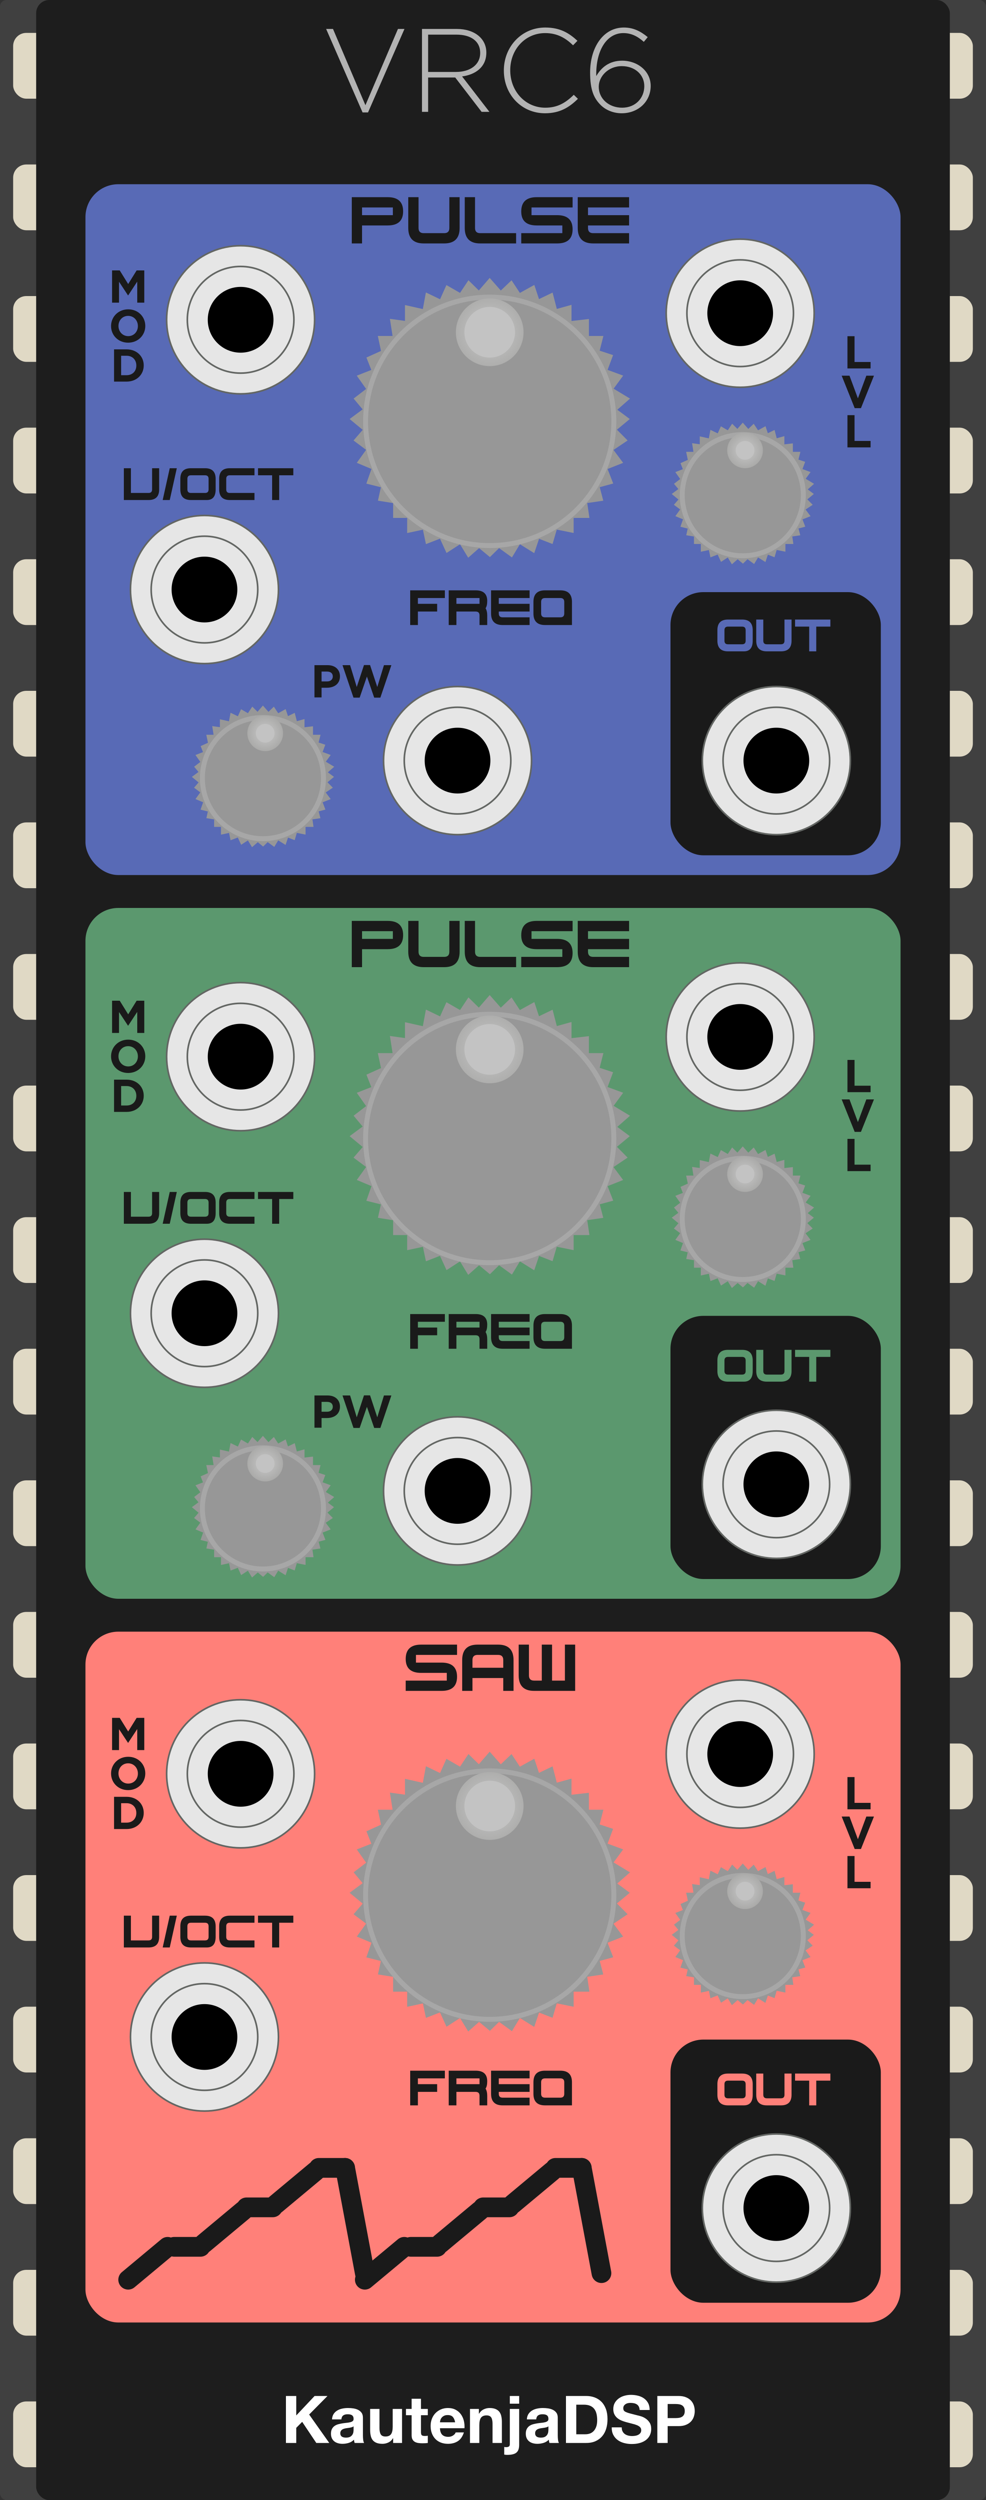 <?xml version="1.0" encoding="UTF-8"?>
<svg width="150px" height="380px" viewBox="0 0 150 380" version="1.1" xmlns="http://www.w3.org/2000/svg" xmlns:xlink="http://www.w3.org/1999/xlink">
    <rect x="0" y="0" width="150" height="380" fill="#333333" stroke="none"/>
    <!-- Generator: Sketch 58 (84663) - https://sketch.com -->
    <title>VRC6-Module</title>
    <desc>Created with Sketch.</desc>
    <defs>
        <radialGradient cx="50%" cy="50%" fx="50%" fy="50%" r="100%" id="radialGradient-1">
            <stop stop-color="#C9C9C9" offset="0%"></stop>
            <stop stop-color="#9A9A98" offset="100%"></stop>
        </radialGradient>
    </defs>
    <g id="VRC6-Module" stroke="none" stroke-width="1" fill="none" fill-rule="evenodd">
        <g id="bg">
            <g id="ChipModule">
                <rect id="Background" fill="#404040" fill-rule="nonzero" x="0" y="0" width="150" height="380" rx="1"></rect>
                <g id="Chip" transform="translate(0.5, 0)" fill-rule="evenodd">
                    <g id="leads" stroke-width="1" transform="translate(1.5, 5)" fill="#E0D9C5">
                        <rect id="Rectangle" x="0" y="0" width="146" height="10" rx="2"></rect>
                        <rect id="Rectangle-Copy" x="0" y="20" width="146" height="10" rx="2"></rect>
                        <rect id="Rectangle-Copy-3" x="0" y="40" width="146" height="10" rx="2"></rect>
                        <rect id="Rectangle-Copy-2" x="0" y="60" width="146" height="10" rx="2"></rect>
                        <rect id="Rectangle-Copy-7" x="0" y="140" width="146" height="10" rx="2"></rect>
                        <rect id="Rectangle-Copy-6" x="0" y="80" width="146" height="10" rx="2"></rect>
                        <rect id="Rectangle-Copy-5" x="0" y="100" width="146" height="10" rx="2"></rect>
                        <rect id="Rectangle-Copy-4" x="0" y="120" width="146" height="10" rx="2"></rect>
                        <rect id="Rectangle-Copy-15" x="0" y="160" width="146" height="10" rx="2"></rect>
                        <rect id="Rectangle-Copy-14" x="0" y="180" width="146" height="10" rx="2"></rect>
                        <rect id="Rectangle-Copy-13" x="0" y="200" width="146" height="10" rx="2"></rect>
                        <rect id="Rectangle-Copy-12" x="0" y="220" width="146" height="10" rx="2"></rect>
                        <rect id="Rectangle-Copy-11" x="0" y="300" width="146" height="10" rx="2"></rect>
                        <rect id="Rectangle-Copy-10" x="0" y="240" width="146" height="10" rx="2"></rect>
                        <rect id="Rectangle-Copy-9" x="0" y="260" width="146" height="10" rx="2"></rect>
                        <rect id="Rectangle-Copy-8" x="0" y="280" width="146" height="10" rx="2"></rect>
                        <rect id="Rectangle-Copy-18" x="0" y="320" width="146" height="10" rx="2"></rect>
                        <rect id="Rectangle-Copy-17" x="0" y="340" width="146" height="10" rx="2"></rect>
                        <rect id="Rectangle-Copy-16" x="0" y="360" width="146" height="10" rx="2"></rect>
                    </g>
                    <rect id="cover" fill="#1D1D1D" x="5" y="0" width="139" height="380" rx="2"></rect>
                </g>
                <g id="KautenjaDSP/bottom/white" transform="translate(43.5, 364)" fill="#FFFFFF" fill-rule="evenodd" stroke-width="1">
                    <g id="Group-3">
                        <path d="M-2.13162821e-14,0.17 L-2.13162821e-14,7.31 L1.57,7.31 L1.57,5.01 L2.47,4.1 L4.62,7.31 L6.59,7.31 L3.53,2.99 L6.32,0.17 L4.36,0.17 L1.57,3.13 L1.57,0.17 L-2.13162821e-14,0.17 Z M7.01,3.73 C7.03,3.397 7.113,3.12 7.26,2.9 C7.407,2.68 7.593,2.503 7.82,2.37 C8.047,2.237 8.302,2.142 8.585,2.085 C8.868,2.028 9.153,2 9.44,2 C9.7,2 9.963,2.018 10.23,2.055 C10.497,2.092 10.74,2.163 10.96,2.27 C11.18,2.377 11.36,2.525 11.5,2.715 C11.64,2.905 11.71,3.157 11.71,3.47 L11.71,6.16 C11.71,6.393 11.723,6.617 11.75,6.83 C11.777,7.043 11.823,7.203 11.89,7.31 L10.45,7.31 C10.423,7.23 10.402,7.148 10.385,7.065 C10.368,6.982 10.357,6.897 10.35,6.81 C10.123,7.043 9.857,7.207 9.55,7.3 C9.243,7.393 8.93,7.44 8.61,7.44 C8.363,7.44 8.133,7.41 7.92,7.35 C7.707,7.29 7.52,7.197 7.36,7.07 C7.2,6.943 7.075,6.783 6.985,6.59 C6.895,6.397 6.85,6.167 6.85,5.9 C6.85,5.607 6.902,5.365 7.005,5.175 C7.108,4.985 7.242,4.833 7.405,4.72 C7.568,4.607 7.755,4.522 7.965,4.465 C8.175,4.408 8.387,4.363 8.6,4.33 L8.918,4.285 L8.918,4.285 L9.23,4.25 C9.437,4.23 9.62,4.2 9.78,4.16 C9.94,4.12 10.067,4.062 10.16,3.985 C10.253,3.908 10.297,3.797 10.29,3.65 C10.29,3.497 10.265,3.375 10.215,3.285 C10.165,3.195 10.098,3.125 10.015,3.075 C9.932,3.025 9.835,2.992 9.725,2.975 C9.615,2.958 9.497,2.95 9.37,2.95 C9.09,2.95 8.87,3.01 8.71,3.13 C8.55,3.25 8.457,3.45 8.43,3.73 L7.01,3.73 Z M10.29,4.78 C10.23,4.833 10.155,4.875 10.065,4.905 C9.975,4.935 9.878,4.96 9.775,4.98 L9.616,5.008 L9.616,5.008 L9.45,5.03 C9.337,5.043 9.223,5.06 9.11,5.08 C9.003,5.1 8.898,5.127 8.795,5.16 C8.692,5.193 8.602,5.238 8.525,5.295 C8.448,5.352 8.387,5.423 8.34,5.51 C8.293,5.597 8.27,5.707 8.27,5.84 C8.27,5.967 8.293,6.073 8.34,6.16 C8.387,6.247 8.45,6.315 8.53,6.365 C8.61,6.415 8.703,6.45 8.81,6.47 C8.917,6.49 9.027,6.5 9.14,6.5 C9.42,6.5 9.637,6.453 9.79,6.36 C9.943,6.267 10.057,6.155 10.13,6.025 C10.203,5.895 10.248,5.763 10.265,5.63 L10.287,5.399 C10.289,5.366 10.29,5.337 10.29,5.31 L10.29,4.78 Z M17.66,7.31 L17.66,2.14 L16.24,2.14 L16.24,4.85 C16.24,5.377 16.153,5.755 15.98,5.985 C15.807,6.215 15.527,6.33 15.14,6.33 C14.8,6.33 14.563,6.225 14.43,6.015 C14.297,5.805 14.23,5.487 14.23,5.06 L14.23,2.14 L12.81,2.14 L12.81,5.32 C12.81,5.64 12.838,5.932 12.895,6.195 C12.952,6.458 13.05,6.682 13.19,6.865 C13.33,7.048 13.522,7.19 13.765,7.29 C14.008,7.39 14.32,7.44 14.7,7.44 C15,7.44 15.293,7.373 15.58,7.24 C15.867,7.107 16.1,6.89 16.28,6.59 L16.31,6.59 L16.31,7.31 L17.66,7.31 Z M20.54,2.14 L20.54,0.59 L19.12,0.59 L19.12,2.14 L18.26,2.14 L18.26,3.09 L19.12,3.09 L19.12,6.14 C19.12,6.4 19.163,6.61 19.25,6.77 C19.337,6.93 19.455,7.053 19.605,7.14 C19.755,7.227 19.928,7.285 20.125,7.315 C20.322,7.345 20.53,7.36 20.75,7.36 C20.89,7.36 21.033,7.357 21.18,7.35 C21.327,7.343 21.46,7.33 21.58,7.31 L21.58,6.21 C21.513,6.223 21.443,6.233 21.37,6.24 C21.297,6.247 21.22,6.25 21.14,6.25 C20.9,6.25 20.74,6.21 20.66,6.13 C20.58,6.05 20.54,5.89 20.54,5.65 L20.54,3.09 L21.58,3.09 L21.58,2.14 L20.54,2.14 Z M25.74,4.17 L23.43,4.17 C23.437,4.07 23.458,3.957 23.495,3.83 C23.532,3.703 23.595,3.583 23.685,3.47 C23.775,3.357 23.895,3.262 24.045,3.185 C24.195,3.108 24.383,3.07 24.61,3.07 C24.957,3.07 25.215,3.163 25.385,3.35 C25.555,3.537 25.673,3.81 25.74,4.17 Z M23.43,5.07 L27.16,5.07 C27.187,4.67 27.153,4.287 27.06,3.92 C26.967,3.553 26.815,3.227 26.605,2.94 C26.395,2.653 26.127,2.425 25.8,2.255 C25.473,2.085 25.09,2 24.65,2 C24.257,2 23.898,2.07 23.575,2.21 C23.252,2.35 22.973,2.542 22.74,2.785 C22.507,3.028 22.327,3.317 22.2,3.65 C22.073,3.983 22.01,4.343 22.01,4.73 C22.01,5.13 22.072,5.497 22.195,5.83 C22.318,6.163 22.493,6.45 22.72,6.69 C22.947,6.93 23.223,7.115 23.55,7.245 C23.877,7.375 24.243,7.44 24.65,7.44 C25.237,7.44 25.737,7.307 26.15,7.04 C26.563,6.773 26.87,6.33 27.07,5.71 L25.82,5.71 C25.773,5.87 25.647,6.022 25.44,6.165 C25.233,6.308 24.987,6.38 24.7,6.38 C24.3,6.38 23.993,6.277 23.78,6.07 C23.567,5.863 23.45,5.53 23.43,5.07 Z M28,2.14 L28,7.31 L29.42,7.31 L29.42,4.6 C29.42,4.073 29.507,3.695 29.68,3.465 C29.853,3.235 30.133,3.12 30.52,3.12 C30.86,3.12 31.097,3.225 31.23,3.435 C31.363,3.645 31.43,3.963 31.43,4.39 L31.43,7.31 L32.85,7.31 L32.85,4.13 C32.85,3.81 32.822,3.518 32.765,3.255 C32.708,2.992 32.61,2.768 32.47,2.585 C32.33,2.402 32.138,2.258 31.895,2.155 C31.652,2.052 31.34,2 30.96,2 C30.66,2 30.367,2.068 30.08,2.205 C29.793,2.342 29.56,2.56 29.38,2.86 L29.35,2.86 L29.35,2.14 L28,2.14 Z M35.48,1.34 L35.48,0.17 L34.06,0.17 L34.06,1.34 L35.48,1.34 Z M33.21,7.91 L33.21,9.08 C33.343,9.107 33.493,9.12 33.66,9.12 C34.02,9.12 34.317,9.088 34.55,9.025 C34.783,8.962 34.968,8.865 35.105,8.735 C35.242,8.605 35.338,8.443 35.395,8.25 C35.452,8.057 35.48,7.827 35.48,7.56 L35.48,2.14 L34.06,2.14 L34.06,7.49 C34.06,7.683 34.005,7.808 33.895,7.865 C33.785,7.922 33.657,7.95 33.51,7.95 C33.383,7.95 33.283,7.937 33.21,7.91 Z M36.65,3.73 C36.67,3.397 36.753,3.12 36.9,2.9 C37.047,2.68 37.233,2.503 37.46,2.37 C37.687,2.237 37.942,2.142 38.225,2.085 C38.508,2.028 38.793,2 39.08,2 C39.34,2 39.603,2.018 39.87,2.055 C40.137,2.092 40.38,2.163 40.6,2.27 C40.82,2.377 41,2.525 41.14,2.715 C41.28,2.905 41.35,3.157 41.35,3.47 L41.35,6.16 C41.35,6.393 41.363,6.617 41.39,6.83 C41.417,7.043 41.463,7.203 41.53,7.31 L40.09,7.31 C40.063,7.23 40.042,7.148 40.025,7.065 C40.008,6.982 39.997,6.897 39.99,6.81 C39.763,7.043 39.497,7.207 39.19,7.3 C38.883,7.393 38.57,7.44 38.25,7.44 C38.003,7.44 37.773,7.41 37.56,7.35 C37.347,7.29 37.16,7.197 37,7.07 C36.84,6.943 36.715,6.783 36.625,6.59 C36.535,6.397 36.49,6.167 36.49,5.9 C36.49,5.607 36.542,5.365 36.645,5.175 C36.748,4.985 36.882,4.833 37.045,4.72 C37.208,4.607 37.395,4.522 37.605,4.465 C37.815,4.408 38.027,4.363 38.24,4.33 C38.453,4.297 38.663,4.27 38.87,4.25 C39.077,4.23 39.26,4.2 39.42,4.16 C39.58,4.12 39.707,4.062 39.8,3.985 C39.893,3.908 39.937,3.797 39.93,3.65 C39.93,3.497 39.905,3.375 39.855,3.285 C39.805,3.195 39.738,3.125 39.655,3.075 C39.572,3.025 39.475,2.992 39.365,2.975 C39.255,2.958 39.137,2.95 39.01,2.95 C38.73,2.95 38.51,3.01 38.35,3.13 C38.19,3.25 38.097,3.45 38.07,3.73 L36.65,3.73 Z M39.93,4.78 C39.87,4.833 39.795,4.875 39.705,4.905 C39.615,4.935 39.518,4.96 39.415,4.98 L39.256,5.008 L39.256,5.008 L39.09,5.03 C38.977,5.043 38.863,5.06 38.75,5.08 C38.643,5.1 38.538,5.127 38.435,5.16 C38.332,5.193 38.242,5.238 38.165,5.295 C38.088,5.352 38.027,5.423 37.98,5.51 C37.933,5.597 37.91,5.707 37.91,5.84 C37.91,5.967 37.933,6.073 37.98,6.16 C38.027,6.247 38.09,6.315 38.17,6.365 C38.25,6.415 38.343,6.45 38.45,6.47 C38.557,6.49 38.667,6.5 38.78,6.5 C39.06,6.5 39.277,6.453 39.43,6.36 C39.583,6.267 39.697,6.155 39.77,6.025 C39.843,5.895 39.888,5.763 39.905,5.63 L39.927,5.399 C39.929,5.366 39.93,5.337 39.93,5.31 L39.93,4.78 Z M44.17,5.99 L44.17,1.49 L45.29,1.49 C45.677,1.49 46.002,1.545 46.265,1.655 C46.528,1.765 46.74,1.923 46.9,2.13 C47.06,2.337 47.175,2.585 47.245,2.875 C47.315,3.165 47.35,3.49 47.35,3.85 C47.35,4.243 47.3,4.577 47.2,4.85 C47.1,5.123 46.967,5.345 46.8,5.515 C46.633,5.685 46.443,5.807 46.23,5.88 C46.017,5.953 45.797,5.99 45.57,5.99 L44.17,5.99 Z M42.6,0.17 L42.6,7.31 L45.68,7.31 C46.227,7.31 46.702,7.218 47.105,7.035 C47.508,6.852 47.845,6.6 48.115,6.28 C48.385,5.96 48.587,5.58 48.72,5.14 C48.853,4.7 48.92,4.22 48.92,3.7 C48.92,3.107 48.838,2.59 48.675,2.15 C48.512,1.71 48.285,1.343 47.995,1.05 C47.705,0.757 47.362,0.537 46.965,0.39 C46.568,0.243 46.14,0.17 45.68,0.17 L42.6,0.17 Z M51.08,4.94 L49.56,4.94 C49.553,5.38 49.633,5.76 49.8,6.08 C49.967,6.4 50.192,6.663 50.475,6.87 C50.758,7.077 51.085,7.228 51.455,7.325 C51.825,7.422 52.207,7.47 52.6,7.47 C53.087,7.47 53.515,7.413 53.885,7.3 C54.255,7.187 54.565,7.028 54.815,6.825 C55.065,6.622 55.253,6.38 55.38,6.1 C55.507,5.82 55.57,5.517 55.57,5.19 C55.57,4.79 55.485,4.462 55.315,4.205 C55.145,3.948 54.943,3.743 54.71,3.59 C54.477,3.437 54.242,3.325 54.005,3.255 L53.746,3.181 C53.629,3.15 53.53,3.126 53.45,3.11 L52.365,2.83 L52.365,2.83 C52.088,2.757 51.872,2.683 51.715,2.61 C51.558,2.537 51.453,2.457 51.4,2.37 C51.347,2.283 51.32,2.17 51.32,2.03 C51.32,1.877 51.353,1.75 51.42,1.65 C51.487,1.55 51.572,1.467 51.675,1.4 C51.778,1.333 51.893,1.287 52.02,1.26 C52.147,1.233 52.273,1.22 52.4,1.22 C52.593,1.22 52.772,1.237 52.935,1.27 C53.098,1.303 53.243,1.36 53.37,1.44 C53.497,1.52 53.598,1.63 53.675,1.77 C53.752,1.91 53.797,2.087 53.81,2.3 L55.33,2.3 C55.33,1.887 55.252,1.535 55.095,1.245 C54.938,0.955 54.727,0.717 54.46,0.53 C54.193,0.343 53.888,0.208 53.545,0.125 C53.202,0.042 52.843,0 52.47,0 C52.15,0 51.83,0.043 51.51,0.13 C51.19,0.217 50.903,0.35 50.65,0.53 C50.397,0.71 50.192,0.935 50.035,1.205 C49.878,1.475 49.8,1.793 49.8,2.16 C49.8,2.487 49.862,2.765 49.985,2.995 C50.108,3.225 50.27,3.417 50.47,3.57 C50.67,3.723 50.897,3.848 51.15,3.945 C51.319,4.009 51.491,4.067 51.666,4.118 L51.93,4.19 C52.19,4.263 52.447,4.33 52.7,4.39 C52.953,4.45 53.18,4.52 53.38,4.6 C53.58,4.68 53.742,4.78 53.865,4.9 C53.988,5.02 54.05,5.177 54.05,5.37 C54.05,5.55 54.003,5.698 53.91,5.815 C53.817,5.932 53.7,6.023 53.56,6.09 C53.42,6.157 53.27,6.202 53.11,6.225 C52.95,6.248 52.8,6.26 52.66,6.26 C52.453,6.26 52.253,6.235 52.06,6.185 C51.867,6.135 51.698,6.058 51.555,5.955 C51.412,5.852 51.297,5.717 51.21,5.55 C51.123,5.383 51.08,5.18 51.08,4.94 Z" id="KautenjaDSP" fill-rule="nonzero"></path>
                        <path d="M59.72,0.17 C60.167,0.17 60.547,0.235 60.86,0.365 C61.173,0.495 61.428,0.667 61.625,0.88 C61.822,1.093 61.965,1.337 62.055,1.61 C62.145,1.883 62.19,2.167 62.19,2.46 C62.19,2.747 62.145,3.028 62.055,3.305 C61.965,3.582 61.822,3.827 61.625,4.04 C61.428,4.253 61.173,4.425 60.86,4.555 C60.547,4.685 60.167,4.75 59.72,4.75 L58.07,4.75 L58.07,7.31 L56.5,7.31 L56.5,0.17 L59.72,0.17 Z M59.29,1.39 L58.07,1.39 L58.07,3.53 L59.29,3.53 C59.47,3.53 59.643,3.517 59.81,3.49 C59.977,3.463 60.123,3.412 60.25,3.335 C60.377,3.258 60.478,3.15 60.555,3.01 C60.632,2.87 60.67,2.687 60.67,2.46 C60.67,2.233 60.632,2.05 60.555,1.91 C60.478,1.77 60.377,1.662 60.25,1.585 C60.123,1.508 59.977,1.457 59.81,1.43 C59.643,1.403 59.47,1.39 59.29,1.39 L59.29,1.39 Z" id="Combined-Shape" fill-rule="nonzero"></path>
                    </g>
                </g>
            </g>
            <g id="Header" transform="translate(0, 2)" fill="#B3B3B3" fill-rule="nonzero">
                <path d="M61.531,2.4 L60.541,2.4 L55.591,13.992 L50.659,2.4 L49.615,2.4 L55.159,15.09 L55.987,15.09 L61.531,2.4 Z M74.455,15 L70.297,9.618 C72.348,9.34 73.878,8.206 73.981,6.233 L73.987,5.982 C73.987,3.876 72.205,2.4 69.487,2.4 L64.195,2.4 L64.195,15 L65.131,15 L65.131,9.78 L69.253,9.78 L73.267,15 L74.455,15 Z M73.051,6.054 C73.051,7.872 71.485,8.934 69.379,8.934 L65.131,8.934 L65.131,3.264 L69.433,3.264 C71.64,3.264 72.958,4.254 73.046,5.845 L73.051,6.054 Z M87.919,13.02 L87.289,12.408 C86.011,13.668 84.769,14.37 82.951,14.37 C80.018,14.37 77.737,12.006 77.627,8.932 L77.623,8.664 C77.623,5.496 79.909,3.03 82.933,3.03 C84.823,3.03 86.083,3.822 87.181,4.884 L87.847,4.2 C86.551,3.012 85.201,2.184 82.951,2.184 C79.394,2.184 76.767,5.009 76.655,8.468 L76.651,8.736 C76.651,12.354 79.315,15.216 82.915,15.216 C85.147,15.216 86.587,14.334 87.919,13.02 Z M98.539,3.642 C97.441,2.742 96.343,2.184 94.903,2.184 C91.771,2.184 89.773,5.208 89.773,9.024 C89.773,11.652 90.331,12.912 91.375,13.956 C92.131,14.712 93.283,15.216 94.579,15.216 C97.063,15.216 98.989,13.47 98.989,11.058 C98.989,8.79 96.973,7.224 94.651,7.224 C92.599,7.224 91.429,8.34 90.709,9.564 C90.619,5.712 92.275,3.03 94.831,3.03 C96.019,3.03 96.973,3.498 97.945,4.362 L98.539,3.642 Z M98.017,11.094 C98.017,12.894 96.685,14.37 94.651,14.37 C92.617,14.37 91.087,13.002 91.087,11.184 C91.087,9.618 92.527,8.052 94.597,8.052 C96.595,8.052 98.017,9.348 98.017,11.094 Z" id="VRC6"></path>
            </g>
        </g>
        <g id="Saw" transform="translate(13, 248)">
            <rect id="bg" fill="#FF8079" x="0" y="2.84217094e-14" width="124" height="105" rx="5"></rect>
            <g id="Saw-Graphic" transform="translate(6, 81)" stroke="#1A1A1A" stroke-linecap="round" stroke-linejoin="round" stroke-width="3">
                <g id="1">
                    <path d="M0.5,17.5 L6.5,12.5" id="Line"></path>
                    <path d="M12,12 L18,7" id="Line-Copy"></path>
                    <path d="M23,6 L29,1" id="Line-Copy-2"></path>
                    <path d="M7.5,12.5 L11.5,12.5" id="Line-2"></path>
                    <path d="M29.5,0.5 L33.5,0.5" id="Line-2-Copy-2"></path>
                    <path d="M36.5,16.5 L33.5,0.5" id="Line-2-Copy-3"></path>
                    <path d="M18.5,6.5 L22.5,6.5" id="Line-2-Copy"></path>
                </g>
                <g id="2" transform="translate(36, 0)">
                    <path d="M0.5,17.5 L6.5,12.5" id="Line"></path>
                    <path d="M12,12 L18,7" id="Line-Copy"></path>
                    <path d="M23,6 L29,1" id="Line-Copy-2"></path>
                    <path d="M7.5,12.5 L11.5,12.5" id="Line-2"></path>
                    <path d="M29.5,0.5 L33.5,0.5" id="Line-2-Copy-2"></path>
                    <path d="M36.5,16.5 L33.5,0.5" id="Line-2-Copy-3"></path>
                    <path d="M18.5,6.5 L22.5,6.5" id="Line-2-Copy"></path>
                </g>
            </g>
            <g id="Out" transform="translate(89, 62)">
                <rect id="Rectangle" fill="#1A1A1A" x="0" y="0" width="32" height="40" rx="5"></rect>
                <g id="Port/PJ301M" transform="translate(4.5, 14)">
                    <g id="PJ301M">
                        <path d="M11.605,22.863 C5.396,22.863 0.347,17.814 0.347,11.605 C0.347,5.396 5.396,0.347 11.605,0.347 C17.814,0.347 22.863,5.396 22.863,11.605 C22.863,17.814 17.814,22.863 11.605,22.863" id="path7255" stroke="#636663" stroke-width="0.25" fill="#E6E6E6" fill-rule="nonzero"></path>
                        <path d="M11.605,19.713 C7.134,19.713 3.498,16.076 3.498,11.605 C3.498,7.134 7.134,3.498 11.605,3.498 C16.076,3.498 19.712,7.134 19.712,11.605 C19.712,16.076 16.076,19.713 11.605,19.713" id="path7261" stroke="#636663" stroke-width="0.25" fill="#E6E6E6" fill-rule="nonzero"></path>
                        <path d="M16.604,11.605 C16.604,14.365 14.365,16.604 11.605,16.604 C8.845,16.604 6.606,14.365 6.606,11.605 C6.606,8.845 8.845,6.606 11.605,6.606 C14.365,6.606 16.604,8.845 16.604,11.605" id="path7265" fill="#000000" fill-rule="nonzero"></path>
                    </g>
                </g>
                <path d="M8.749,10 C7.675,10 7.138,9.463 7.138,8.389 L7.138,6.777 C7.138,5.703 7.675,5.166 8.749,5.166 L10.897,5.166 C11.972,5.166 12.509,5.703 12.509,6.777 L12.509,8.389 C12.509,9.463 12.061,10 11.166,10 L8.749,10 Z M8.212,8.389 C8.212,8.747 8.391,8.926 8.749,8.926 L10.897,8.926 C11.256,8.926 11.435,8.747 11.435,8.389 L11.435,6.777 C11.435,6.419 11.256,6.24 10.897,6.24 L8.749,6.24 C8.391,6.24 8.212,6.419 8.212,6.777 L8.212,8.389 Z M13.046,5.166 L13.046,8.389 C13.046,9.463 13.583,10 14.657,10 L16.806,10 C17.88,10 18.417,9.463 18.417,8.389 L18.417,5.166 L17.343,5.166 L17.343,8.389 C17.343,8.747 17.164,8.926 16.806,8.926 L14.657,8.926 C14.299,8.926 14.12,8.747 14.12,8.389 L14.12,5.166 L13.046,5.166 Z M18.954,5.166 L24.325,5.166 L24.325,6.24 L22.177,6.24 L22.177,10 L21.103,10 L21.103,6.24 L18.954,6.24 L18.954,5.166 Z" id="OUT" fill="#FF8079" fill-rule="nonzero"></path>
            </g>
            <g id="Lvl" transform="translate(88, 7)">
                <g id="Port/PJ301M">
                    <g id="PJ301M">
                        <path d="M11.605,22.863 C5.396,22.863 0.347,17.814 0.347,11.605 C0.347,5.396 5.396,0.347 11.605,0.347 C17.814,0.347 22.863,5.396 22.863,11.605 C22.863,17.814 17.814,22.863 11.605,22.863" id="path7255" stroke="#636663" stroke-width="0.25" fill="#E6E6E6" fill-rule="nonzero"></path>
                        <path d="M11.605,19.713 C7.134,19.713 3.498,16.076 3.498,11.605 C3.498,7.134 7.134,3.498 11.605,3.498 C16.076,3.498 19.712,7.134 19.712,11.605 C19.712,16.076 16.076,19.713 11.605,19.713" id="path7261" stroke="#636663" stroke-width="0.25" fill="#E6E6E6" fill-rule="nonzero"></path>
                        <path d="M16.604,11.605 C16.604,14.365 14.365,16.604 11.605,16.604 C8.845,16.604 6.606,14.365 6.606,11.605 C6.606,8.845 8.845,6.606 11.605,6.606 C14.365,6.606 16.604,8.845 16.604,11.605" id="path7265" fill="#000000" fill-rule="nonzero"></path>
                    </g>
                </g>
                <path d="M31.442,20 L31.442,19.02 L29,19.02 L29,15.1 L27.922,15.1 L27.922,20 L31.442,20 Z M31.957,21.1 L30.795,21.1 L29.514,24.551 L28.233,21.1 L27.043,21.1 L29.024,26.035 L29.976,26.035 L31.957,21.1 Z M31.442,32 L27.922,32 L27.922,27.1 L29,27.1 L29,31.02 L31.442,31.02 L31.442,32 Z" id="LVL" fill="#1A1A1A" fill-rule="nonzero"></path>
                <g id="Knobs/Rogan/0P/SNES" transform="translate(1, 28)">
                    <g id="Group" transform="translate(1, 1)">
                        <g id="Group-2">
                            <polygon id="Path" stroke="#979797" fill="#979797" points="0.25 8.614 1.163 7.913 0.513 6.991 1.53 6.592 1.163 5.659 2.211 5.185 1.999 4.178 3.076 4.178 2.884 2.95 3.955 3.098 3.955 1.947 5.231 2.231 5.447 1.065 6.435 1.54 6.9 0.506 7.874 1.065 8.461 0.183 9.207 0.916 10 0 10.809 0.916 11.577 0.183 12.159 1.065 13.171 0.506 13.514 1.54 14.504 1.065 14.806 2.231 15.826 1.947 15.826 3.098 17.117 2.95 17.117 4.178 18.122 4.178 17.867 5.185 18.839 5.505 18.433 6.592 19.516 6.991 18.839 7.913 20 8.614 19.082 9.42 20 10.102 19.082 10.865 19.853 11.644 18.839 12.325 19.516 13.232 18.433 13.659 18.839 14.709 17.867 14.971 18.122 15.945 16.962 16.116 17.117 17.181 15.985 17.181 15.985 18.244 14.806 18.007 14.504 19.036 13.514 18.653 13.171 19.666 12.159 19.036 11.577 20 10.672 19.343 10 20 9.207 19.343 8.461 20 7.874 19.036 6.9 19.666 6.435 18.653 5.447 19.036 5.231 18.007 4.118 18.244 4.118 17.181 3.076 17.181 3.076 16.116 1.999 15.945 2.211 14.971 1.163 14.709 1.53 13.659 0.513 13.232 1.163 12.325 0.25 11.644 0.922 10.865 0 10.102 0.922 9.42"></polygon>
                            <circle id="Oval" stroke="#A7A7A7" stroke-width="0.75" cx="10" cy="10.263" r="9.211"></circle>
                        </g>
                        <path d="M12.414,3.448 C12.414,4.591 11.487,5.517 10.345,5.517 C9.202,5.517 8.276,4.591 8.276,3.448 C8.276,2.305 9.202,1.379 10.345,1.379 C11.487,1.379 12.414,2.305 12.414,3.448" id="path7707" stroke="url(#radialGradient-1)" stroke-width="1.3" fill="#C3C3C3" fill-rule="nonzero"></path>
                    </g>
                </g>
            </g>
            <g id="Freq" transform="translate(0, 18)">
                <g id="Knobs/Rogan/3P/SNES" transform="translate(40, 0)">
                    <g id="Group" transform="translate(1, 1)">
                        <g id="Group-2">
                            <polygon id="Path" stroke="#979797" fill="#979797" points="0.513 17.659 2.384 16.221 1.052 14.331 3.137 13.513 2.384 11.601 4.533 10.629 4.097 8.565 6.305 8.565 5.913 6.047 8.108 6.35 8.108 3.991 10.723 4.573 11.166 2.183 13.192 3.158 14.144 1.037 16.141 2.183 17.345 0.376 18.874 1.877 20.501 0 22.158 1.877 23.734 0.376 24.926 2.183 27 1.037 27.703 3.158 29.734 2.183 30.352 4.573 32.444 3.991 32.444 6.35 35.09 6.047 35.09 8.565 37.151 8.565 36.628 10.629 38.62 11.285 37.788 13.513 40.007 14.331 38.62 16.221 41 17.659 39.117 19.311 41 20.71 39.117 22.274 40.698 23.87 38.62 25.267 40.007 27.125 37.788 28.001 38.62 30.153 36.628 30.691 37.151 32.687 34.771 33.038 35.09 35.22 32.768 35.22 32.768 37.4 30.352 36.915 29.734 39.024 27.703 38.238 27 40.316 24.926 39.024 23.734 41 21.877 39.654 20.501 41 18.874 39.654 17.345 41 16.141 39.024 14.144 40.316 13.192 38.238 11.166 39.024 10.723 36.915 8.441 37.4 8.441 35.22 6.305 35.22 6.305 33.038 4.097 32.687 4.533 30.691 2.384 30.153 3.137 28.001 1.052 27.125 2.384 25.267 0.513 23.87 1.89 22.274 0 20.71 1.89 19.311"></polygon>
                            <circle id="Oval" stroke="#A7A7A7" stroke-width="0.75" cx="20.5" cy="21.039" r="18.882"></circle>
                        </g>
                        <path d="M25,7.5 C25,9.985 22.985,12 20.501,12 C18.015,12 16,9.985 16,7.5 C16,5.014 18.015,3 20.501,3 C22.985,3 25,5.014 25,7.5" id="path7707" stroke="url(#radialGradient-1)" stroke-width="1.3" fill="#C3C3C3" fill-rule="nonzero"></path>
                    </g>
                </g>
                <path d="M49.402,54 L49.402,48.727 L54.676,48.727 L54.676,49.898 L50.574,49.898 L50.574,50.777 L53.504,50.777 L53.504,51.949 L50.574,51.949 L50.574,54 L49.402,54 Z M56.434,50.777 L59.949,50.777 L59.949,49.898 L56.434,49.898 L56.434,50.777 Z M56.434,51.949 L56.434,54 L55.262,54 L55.262,48.727 L59.363,48.727 C60.535,48.727 61.121,49.262 61.121,50.332 C61.121,50.84 61.037,51.213 60.869,51.451 C61.037,51.729 61.121,52.09 61.121,52.535 L61.121,54 L59.949,54 L59.949,52.535 C59.949,52.145 59.754,51.949 59.363,51.949 L56.434,51.949 Z M67.566,54 L63.465,54 C62.293,54 61.707,53.414 61.707,52.242 L61.707,48.727 L67.566,48.727 L67.566,49.898 L62.879,49.898 L62.879,50.777 L67.566,50.777 L67.566,51.949 L62.879,51.949 L62.879,52.242 C62.879,52.633 63.074,52.828 63.465,52.828 L67.566,52.828 L67.566,54 Z M72.254,52.828 C72.645,52.828 72.84,52.633 72.84,52.242 L72.84,50.484 C72.84,50.094 72.645,49.898 72.254,49.898 L69.91,49.898 C69.52,49.898 69.324,50.094 69.324,50.484 L69.324,52.242 C69.324,52.633 69.52,52.828 69.91,52.828 L72.254,52.828 Z M69.91,54 C68.738,54 68.152,53.414 68.152,52.242 L68.152,50.484 C68.152,49.312 68.738,48.727 69.91,48.727 L72.254,48.727 C73.426,48.727 74.012,49.312 74.012,50.484 L74.012,54 L69.91,54 Z" id="FREQ" fill="#1A1A1A" fill-rule="nonzero"></path>
            </g>
            <g id="VOCT" transform="translate(3, 37)">
                <g id="Port/PJ301M" transform="translate(3.5, 13)">
                    <g id="PJ301M">
                        <path d="M11.605,22.863 C5.396,22.863 0.347,17.814 0.347,11.605 C0.347,5.396 5.396,0.347 11.605,0.347 C17.814,0.347 22.863,5.396 22.863,11.605 C22.863,17.814 17.814,22.863 11.605,22.863" id="path7255" stroke="#636663" stroke-width="0.25" fill="#E6E6E6" fill-rule="nonzero"></path>
                        <path d="M11.605,19.713 C7.134,19.713 3.498,16.076 3.498,11.605 C3.498,7.134 7.134,3.498 11.605,3.498 C16.076,3.498 19.712,7.134 19.712,11.605 C19.712,16.076 16.076,19.713 11.605,19.713" id="path7261" stroke="#636663" stroke-width="0.25" fill="#E6E6E6" fill-rule="nonzero"></path>
                        <path d="M16.604,11.605 C16.604,14.365 14.365,16.604 11.605,16.604 C8.845,16.604 6.606,14.365 6.606,11.605 C6.606,8.845 8.845,6.606 11.605,6.606 C14.365,6.606 16.604,8.845 16.604,11.605" id="path7265" fill="#000000" fill-rule="nonzero"></path>
                    </g>
                </g>
                <path d="M2.841,6.166 L2.841,11 L6.601,11 C7.675,11 8.212,10.463 8.212,9.389 L8.212,6.166 L7.138,6.166 L7.138,9.389 C7.138,9.747 6.959,9.926 6.601,9.926 L3.915,9.926 L3.915,6.166 L2.841,6.166 Z M8.749,11 L9.823,6.166 L10.897,6.166 L9.823,11 L8.749,11 Z M13.046,11 C11.972,11 11.435,10.463 11.435,9.389 L11.435,7.777 C11.435,6.703 11.972,6.166 13.046,6.166 L15.194,6.166 C16.269,6.166 16.806,6.703 16.806,7.777 L16.806,9.389 C16.806,10.463 16.358,11 15.463,11 L13.046,11 Z M12.509,9.389 C12.509,9.747 12.688,9.926 13.046,9.926 L15.194,9.926 C15.552,9.926 15.731,9.747 15.731,9.389 L15.731,7.777 C15.731,7.419 15.552,7.24 15.194,7.24 L13.046,7.24 C12.688,7.24 12.509,7.419 12.509,7.777 L12.509,9.389 Z M22.714,11 L18.954,11 C17.88,11 17.343,10.463 17.343,9.389 L17.343,7.777 C17.343,6.703 17.88,6.166 18.954,6.166 L22.714,6.166 L22.714,7.24 L18.954,7.24 C18.596,7.24 18.417,7.419 18.417,7.777 L18.417,9.389 C18.417,9.747 18.596,9.926 18.954,9.926 L22.714,9.926 L22.714,11 Z M23.251,6.166 L28.622,6.166 L28.622,7.24 L26.474,7.24 L26.474,11 L25.399,11 L25.399,7.24 L23.251,7.24 L23.251,6.166 Z" id="V/OCT" fill="#1A1A1A" fill-rule="nonzero"></path>
            </g>
            <g id="Mod" transform="translate(2, 10)">
                <g id="Port/PJ301M" transform="translate(10, 0)">
                    <g id="PJ301M">
                        <path d="M11.605,22.863 C5.396,22.863 0.347,17.814 0.347,11.605 C0.347,5.396 5.396,0.347 11.605,0.347 C17.814,0.347 22.863,5.396 22.863,11.605 C22.863,17.814 17.814,22.863 11.605,22.863" id="path7255" stroke="#636663" stroke-width="0.25" fill="#E6E6E6" fill-rule="nonzero"></path>
                        <path d="M11.605,19.713 C7.134,19.713 3.498,16.076 3.498,11.605 C3.498,7.134 7.134,3.498 11.605,3.498 C16.076,3.498 19.712,7.134 19.712,11.605 C19.712,16.076 16.076,19.713 11.605,19.713" id="path7261" stroke="#636663" stroke-width="0.25" fill="#E6E6E6" fill-rule="nonzero"></path>
                        <path d="M16.604,11.605 C16.604,14.365 14.365,16.604 11.605,16.604 C8.845,16.604 6.606,14.365 6.606,11.605 C6.606,8.845 8.845,6.606 11.605,6.606 C14.365,6.606 16.604,8.845 16.604,11.605" id="path7265" fill="#000000" fill-rule="nonzero"></path>
                    </g>
                </g>
                <path d="M6.95,8 L6.95,3.1 L5.788,3.1 L4.5,5.172 L3.212,3.1 L2.05,3.1 L2.05,8 L3.107,8 L3.107,4.822 L4.472,6.894 L4.5,6.894 L5.879,4.801 L5.879,8 L6.95,8 Z M7.104,11.55 L7.104,11.536 C7.104,10.143 6.019,9.016 4.507,9.016 C3.053,9.016 1.981,10.071 1.901,11.39 L1.896,11.564 C1.896,12.957 2.981,14.084 4.493,14.084 C6.005,14.084 7.104,12.943 7.104,11.55 Z M5.977,11.564 C5.977,12.404 5.375,13.09 4.507,13.09 C3.687,13.09 3.092,12.466 3.029,11.689 L3.023,11.536 C3.023,10.696 3.625,10.01 4.493,10.01 C5.313,10.01 5.908,10.634 5.971,11.411 L5.977,11.564 Z M6.866,17.55 L6.866,17.536 C6.866,16.157 5.802,15.1 4.262,15.1 L2.351,15.1 L2.351,20 L4.262,20 C5.802,20 6.866,18.929 6.866,17.55 Z M5.739,17.564 C5.739,18.432 5.144,19.027 4.262,19.027 L3.429,19.027 L3.429,16.073 L4.262,16.073 C5.092,16.073 5.668,16.612 5.733,17.4 L5.739,17.564 Z" id="MOD" fill="#1A1A1A" fill-rule="nonzero"></path>
            </g>
            <g id="Header" fill="#1A1A1A" fill-rule="nonzero">
                <path d="M48.719,9 L54.188,9 C55.75,9 56.531,8.284 56.531,6.852 C56.531,5.419 55.75,4.703 54.188,4.703 L50.281,4.703 L50.281,3.531 L56.531,3.531 L56.531,1.969 L51.062,1.969 C49.5,1.969 48.719,2.695 48.719,4.148 C48.719,5.56 49.5,6.266 51.062,6.266 L54.969,6.266 L54.969,7.438 L48.719,7.438 L48.719,9 Z M63.562,5.484 L63.562,4.312 C63.562,3.792 63.302,3.531 62.781,3.531 L59.656,3.531 C59.135,3.531 58.875,3.792 58.875,4.312 L58.875,5.484 L63.562,5.484 Z M58.875,7.047 L58.875,9 L57.312,9 L57.312,4.312 C57.312,2.75 58.094,1.969 59.656,1.969 L62.781,1.969 C64.344,1.969 65.125,2.75 65.125,4.312 L65.125,9 L63.562,9 L63.562,7.047 L58.875,7.047 Z M65.906,1.969 L67.469,1.969 L67.469,6.656 C67.469,7.177 67.729,7.438 68.25,7.438 L69.422,7.438 L69.422,1.969 L70.984,1.969 L70.984,7.438 L72.938,7.438 L72.938,1.969 L74.5,1.969 L74.5,9 L68.25,9 C66.687,9 65.906,8.219 65.906,6.656 L65.906,1.969 Z" id="SAW"></path>
            </g>
        </g>
        <g id="Pulse2" transform="translate(13, 138)">
            <rect id="bg" fill="#5B986E" x="0" y="-2.84217094e-14" width="124" height="105" rx="5"></rect>
            <g id="Out" transform="translate(89, 62)">
                <rect id="Rectangle" fill="#1A1A1A" x="0" y="0" width="32" height="40" rx="5"></rect>
                <g id="Port/PJ301M" transform="translate(4.5, 14)">
                    <g id="PJ301M">
                        <path d="M11.605,22.863 C5.396,22.863 0.347,17.814 0.347,11.605 C0.347,5.396 5.396,0.347 11.605,0.347 C17.814,0.347 22.863,5.396 22.863,11.605 C22.863,17.814 17.814,22.863 11.605,22.863" id="path7255" stroke="#636663" stroke-width="0.25" fill="#E6E6E6" fill-rule="nonzero"></path>
                        <path d="M11.605,19.713 C7.134,19.713 3.498,16.076 3.498,11.605 C3.498,7.134 7.134,3.498 11.605,3.498 C16.076,3.498 19.712,7.134 19.712,11.605 C19.712,16.076 16.076,19.713 11.605,19.713" id="path7261" stroke="#636663" stroke-width="0.25" fill="#E6E6E6" fill-rule="nonzero"></path>
                        <path d="M16.604,11.605 C16.604,14.365 14.365,16.604 11.605,16.604 C8.845,16.604 6.606,14.365 6.606,11.605 C6.606,8.845 8.845,6.606 11.605,6.606 C14.365,6.606 16.604,8.845 16.604,11.605" id="path7265" fill="#000000" fill-rule="nonzero"></path>
                    </g>
                </g>
                <path d="M8.749,10 C7.675,10 7.138,9.463 7.138,8.389 L7.138,6.777 C7.138,5.703 7.675,5.166 8.749,5.166 L10.897,5.166 C11.972,5.166 12.509,5.703 12.509,6.777 L12.509,8.389 C12.509,9.463 12.061,10 11.166,10 L8.749,10 Z M8.212,8.389 C8.212,8.747 8.391,8.926 8.749,8.926 L10.897,8.926 C11.256,8.926 11.435,8.747 11.435,8.389 L11.435,6.777 C11.435,6.419 11.256,6.24 10.897,6.24 L8.749,6.24 C8.391,6.24 8.212,6.419 8.212,6.777 L8.212,8.389 Z M13.046,5.166 L13.046,8.389 C13.046,9.463 13.583,10 14.657,10 L16.806,10 C17.88,10 18.417,9.463 18.417,8.389 L18.417,5.166 L17.343,5.166 L17.343,8.389 C17.343,8.747 17.164,8.926 16.806,8.926 L14.657,8.926 C14.299,8.926 14.12,8.747 14.12,8.389 L14.12,5.166 L13.046,5.166 Z M18.954,5.166 L24.325,5.166 L24.325,6.24 L22.177,6.24 L22.177,10 L21.103,10 L21.103,6.24 L18.954,6.24 L18.954,5.166 Z" id="OUT" fill="#5B986E" fill-rule="nonzero"></path>
            </g>
            <g id="Lvl" transform="translate(88, 8)">
                <g id="Port/PJ301M">
                    <g id="PJ301M">
                        <path d="M11.605,22.863 C5.396,22.863 0.347,17.814 0.347,11.605 C0.347,5.396 5.396,0.347 11.605,0.347 C17.814,0.347 22.863,5.396 22.863,11.605 C22.863,17.814 17.814,22.863 11.605,22.863" id="path7255" stroke="#636663" stroke-width="0.25" fill="#E6E6E6" fill-rule="nonzero"></path>
                        <path d="M11.605,19.713 C7.134,19.713 3.498,16.076 3.498,11.605 C3.498,7.134 7.134,3.498 11.605,3.498 C16.076,3.498 19.712,7.134 19.712,11.605 C19.712,16.076 16.076,19.713 11.605,19.713" id="path7261" stroke="#636663" stroke-width="0.25" fill="#E6E6E6" fill-rule="nonzero"></path>
                        <path d="M16.604,11.605 C16.604,14.365 14.365,16.604 11.605,16.604 C8.845,16.604 6.606,14.365 6.606,11.605 C6.606,8.845 8.845,6.606 11.605,6.606 C14.365,6.606 16.604,8.845 16.604,11.605" id="path7265" fill="#000000" fill-rule="nonzero"></path>
                    </g>
                </g>
                <path d="M31.442,20 L31.442,19.02 L29,19.02 L29,15.1 L27.922,15.1 L27.922,20 L31.442,20 Z M31.957,21.1 L30.795,21.1 L29.514,24.551 L28.233,21.1 L27.043,21.1 L29.024,26.035 L29.976,26.035 L31.957,21.1 Z M31.442,32 L27.922,32 L27.922,27.1 L29,27.1 L29,31.02 L31.442,31.02 L31.442,32 Z" id="LVL" fill="#1A1A1A" fill-rule="nonzero"></path>
                <g id="Knobs/Rogan/0P/SNES" transform="translate(1, 28)">
                    <g id="Group" transform="translate(1, 1)">
                        <g id="Group-2">
                            <polygon id="Path" stroke="#979797" fill="#979797" points="0.25 8.614 1.163 7.913 0.513 6.991 1.53 6.592 1.163 5.659 2.211 5.185 1.999 4.178 3.076 4.178 2.884 2.95 3.955 3.098 3.955 1.947 5.231 2.231 5.447 1.065 6.435 1.54 6.9 0.506 7.874 1.065 8.461 0.183 9.207 0.916 10 0 10.809 0.916 11.577 0.183 12.159 1.065 13.171 0.506 13.514 1.54 14.504 1.065 14.806 2.231 15.826 1.947 15.826 3.098 17.117 2.95 17.117 4.178 18.122 4.178 17.867 5.185 18.839 5.505 18.433 6.592 19.516 6.991 18.839 7.913 20 8.614 19.082 9.42 20 10.102 19.082 10.865 19.853 11.644 18.839 12.325 19.516 13.232 18.433 13.659 18.839 14.709 17.867 14.971 18.122 15.945 16.962 16.116 17.117 17.181 15.985 17.181 15.985 18.244 14.806 18.007 14.504 19.036 13.514 18.653 13.171 19.666 12.159 19.036 11.577 20 10.672 19.343 10 20 9.207 19.343 8.461 20 7.874 19.036 6.9 19.666 6.435 18.653 5.447 19.036 5.231 18.007 4.118 18.244 4.118 17.181 3.076 17.181 3.076 16.116 1.999 15.945 2.211 14.971 1.163 14.709 1.53 13.659 0.513 13.232 1.163 12.325 0.25 11.644 0.922 10.865 0 10.102 0.922 9.42"></polygon>
                            <circle id="Oval" stroke="#A7A7A7" stroke-width="0.75" cx="10" cy="10.263" r="9.211"></circle>
                        </g>
                        <path d="M12.414,3.448 C12.414,4.591 11.487,5.517 10.345,5.517 C9.202,5.517 8.276,4.591 8.276,3.448 C8.276,2.305 9.202,1.379 10.345,1.379 C11.487,1.379 12.414,2.305 12.414,3.448" id="path7707" stroke="url(#radialGradient-1)" stroke-width="1.3" fill="#C3C3C3" fill-rule="nonzero"></path>
                    </g>
                </g>
            </g>
            <g id="Freq" transform="translate(0, 13)">
                <path d="M49.402,54 L49.402,48.727 L54.676,48.727 L54.676,49.898 L50.574,49.898 L50.574,50.777 L53.504,50.777 L53.504,51.949 L50.574,51.949 L50.574,54 L49.402,54 Z M56.434,50.777 L59.949,50.777 L59.949,49.898 L56.434,49.898 L56.434,50.777 Z M56.434,51.949 L56.434,54 L55.262,54 L55.262,48.727 L59.363,48.727 C60.535,48.727 61.121,49.262 61.121,50.332 C61.121,50.84 61.037,51.213 60.869,51.451 C61.037,51.729 61.121,52.09 61.121,52.535 L61.121,54 L59.949,54 L59.949,52.535 C59.949,52.145 59.754,51.949 59.363,51.949 L56.434,51.949 Z M67.566,54 L63.465,54 C62.293,54 61.707,53.414 61.707,52.242 L61.707,48.727 L67.566,48.727 L67.566,49.898 L62.879,49.898 L62.879,50.777 L67.566,50.777 L67.566,51.949 L62.879,51.949 L62.879,52.242 C62.879,52.633 63.074,52.828 63.465,52.828 L67.566,52.828 L67.566,54 Z M72.254,52.828 C72.645,52.828 72.84,52.633 72.84,52.242 L72.84,50.484 C72.84,50.094 72.645,49.898 72.254,49.898 L69.91,49.898 C69.52,49.898 69.324,50.094 69.324,50.484 L69.324,52.242 C69.324,52.633 69.52,52.828 69.91,52.828 L72.254,52.828 Z M69.91,54 C68.738,54 68.152,53.414 68.152,52.242 L68.152,50.484 C68.152,49.312 68.738,48.727 69.91,48.727 L72.254,48.727 C73.426,48.727 74.012,49.312 74.012,50.484 L74.012,54 L69.91,54 Z" id="FREQ" fill="#1A1A1A" fill-rule="nonzero"></path>
                <g id="Knobs/Rogan/3P/SNES" transform="translate(40, 0)">
                    <g id="Group" transform="translate(1, 1)">
                        <g id="Group-2">
                            <polygon id="Path" stroke="#979797" fill="#979797" points="0.513 17.659 2.384 16.221 1.052 14.331 3.137 13.513 2.384 11.601 4.533 10.629 4.097 8.565 6.305 8.565 5.913 6.047 8.108 6.35 8.108 3.991 10.723 4.573 11.166 2.183 13.192 3.158 14.144 1.037 16.141 2.183 17.345 0.376 18.874 1.877 20.501 0 22.158 1.877 23.734 0.376 24.926 2.183 27 1.037 27.703 3.158 29.734 2.183 30.352 4.573 32.444 3.991 32.444 6.35 35.09 6.047 35.09 8.565 37.151 8.565 36.628 10.629 38.62 11.285 37.788 13.513 40.007 14.331 38.62 16.221 41 17.659 39.117 19.311 41 20.71 39.117 22.274 40.698 23.87 38.62 25.267 40.007 27.125 37.788 28.001 38.62 30.153 36.628 30.691 37.151 32.687 34.771 33.038 35.09 35.22 32.768 35.22 32.768 37.4 30.352 36.915 29.734 39.024 27.703 38.238 27 40.316 24.926 39.024 23.734 41 21.877 39.654 20.501 41 18.874 39.654 17.345 41 16.141 39.024 14.144 40.316 13.192 38.238 11.166 39.024 10.723 36.915 8.441 37.4 8.441 35.22 6.305 35.22 6.305 33.038 4.097 32.687 4.533 30.691 2.384 30.153 3.137 28.001 1.052 27.125 2.384 25.267 0.513 23.87 1.89 22.274 0 20.71 1.89 19.311"></polygon>
                            <circle id="Oval" stroke="#A7A7A7" stroke-width="0.75" cx="20.5" cy="21.039" r="18.882"></circle>
                        </g>
                        <path d="M25,7.5 C25,9.985 22.985,12 20.501,12 C18.015,12 16,9.985 16,7.5 C16,5.014 18.015,3 20.501,3 C22.985,3 25,5.014 25,7.5" id="path7707" stroke="url(#radialGradient-1)" stroke-width="1.3" fill="#C3C3C3" fill-rule="nonzero"></path>
                    </g>
                </g>
            </g>
            <g id="PW" transform="translate(16, 73)">
                <g id="Port/PJ301M" transform="translate(29, 4)">
                    <g id="PJ301M">
                        <path d="M11.605,22.863 C5.396,22.863 0.347,17.814 0.347,11.605 C0.347,5.396 5.396,0.347 11.605,0.347 C17.814,0.347 22.863,5.396 22.863,11.605 C22.863,17.814 17.814,22.863 11.605,22.863" id="path7255" stroke="#636663" stroke-width="0.25" fill="#E6E6E6" fill-rule="nonzero"></path>
                        <path d="M11.605,19.713 C7.134,19.713 3.498,16.076 3.498,11.605 C3.498,7.134 7.134,3.498 11.605,3.498 C16.076,3.498 19.712,7.134 19.712,11.605 C19.712,16.076 16.076,19.713 11.605,19.713" id="path7261" stroke="#636663" stroke-width="0.25" fill="#E6E6E6" fill-rule="nonzero"></path>
                        <path d="M16.604,11.605 C16.604,14.365 14.365,16.604 11.605,16.604 C8.845,16.604 6.606,14.365 6.606,11.605 C6.606,8.845 8.845,6.606 11.605,6.606 C14.365,6.606 16.604,8.845 16.604,11.605" id="path7265" fill="#000000" fill-rule="nonzero"></path>
                    </g>
                </g>
                <path d="M22.718,2.808 L22.718,2.794 C22.718,1.793 22.012,1.1 20.843,1.1 L18.84,1.1 L18.84,6 L19.919,6 L19.919,4.53 L20.738,4.53 C21.837,4.53 22.718,3.942 22.718,2.808 Z M21.627,2.829 C21.627,3.249 21.311,3.571 20.773,3.571 L19.919,3.571 L19.919,2.073 L20.752,2.073 C21.249,2.073 21.574,2.294 21.621,2.708 L21.627,2.829 Z M30.538,1.1 L28.864,6.035 L27.927,6.035 L26.82,2.829 L25.715,6.035 L24.776,6.035 L23.104,1.1 L24.259,1.1 L25.273,4.418 L26.372,1.086 L27.297,1.086 L28.395,4.418 L29.41,1.1 L30.538,1.1 Z" fill="#1A1A1A" fill-rule="nonzero"></path>
                <g id="Knobs/Rogan/0P/SNES" transform="translate(0, 7)">
                    <g id="Group" transform="translate(1, 1)">
                        <g id="Group-2">
                            <polygon id="Path" stroke="#979797" fill="#979797" points="0.25 8.614 1.163 7.913 0.513 6.991 1.53 6.592 1.163 5.659 2.211 5.185 1.999 4.178 3.076 4.178 2.884 2.95 3.955 3.098 3.955 1.947 5.231 2.231 5.447 1.065 6.435 1.54 6.9 0.506 7.874 1.065 8.461 0.183 9.207 0.916 10 0 10.809 0.916 11.577 0.183 12.159 1.065 13.171 0.506 13.514 1.54 14.504 1.065 14.806 2.231 15.826 1.947 15.826 3.098 17.117 2.95 17.117 4.178 18.122 4.178 17.867 5.185 18.839 5.505 18.433 6.592 19.516 6.991 18.839 7.913 20 8.614 19.082 9.42 20 10.102 19.082 10.865 19.853 11.644 18.839 12.325 19.516 13.232 18.433 13.659 18.839 14.709 17.867 14.971 18.122 15.945 16.962 16.116 17.117 17.181 15.985 17.181 15.985 18.244 14.806 18.007 14.504 19.036 13.514 18.653 13.171 19.666 12.159 19.036 11.577 20 10.672 19.343 10 20 9.207 19.343 8.461 20 7.874 19.036 6.9 19.666 6.435 18.653 5.447 19.036 5.231 18.007 4.118 18.244 4.118 17.181 3.076 17.181 3.076 16.116 1.999 15.945 2.211 14.971 1.163 14.709 1.53 13.659 0.513 13.232 1.163 12.325 0.25 11.644 0.922 10.865 0 10.102 0.922 9.42"></polygon>
                            <circle id="Oval" stroke="#A7A7A7" stroke-width="0.75" cx="10" cy="10.263" r="9.211"></circle>
                        </g>
                        <path d="M12.414,3.448 C12.414,4.591 11.487,5.517 10.345,5.517 C9.202,5.517 8.276,4.591 8.276,3.448 C8.276,2.305 9.202,1.379 10.345,1.379 C11.487,1.379 12.414,2.305 12.414,3.448" id="path7707" stroke="url(#radialGradient-1)" stroke-width="1.3" fill="#C3C3C3" fill-rule="nonzero"></path>
                    </g>
                </g>
            </g>
            <g id="VOCT" transform="translate(3, 37)">
                <g id="Port/PJ301M" transform="translate(3.5, 13)">
                    <g id="PJ301M">
                        <path d="M11.605,22.863 C5.396,22.863 0.347,17.814 0.347,11.605 C0.347,5.396 5.396,0.347 11.605,0.347 C17.814,0.347 22.863,5.396 22.863,11.605 C22.863,17.814 17.814,22.863 11.605,22.863" id="path7255" stroke="#636663" stroke-width="0.25" fill="#E6E6E6" fill-rule="nonzero"></path>
                        <path d="M11.605,19.713 C7.134,19.713 3.498,16.076 3.498,11.605 C3.498,7.134 7.134,3.498 11.605,3.498 C16.076,3.498 19.712,7.134 19.712,11.605 C19.712,16.076 16.076,19.713 11.605,19.713" id="path7261" stroke="#636663" stroke-width="0.25" fill="#E6E6E6" fill-rule="nonzero"></path>
                        <path d="M16.604,11.605 C16.604,14.365 14.365,16.604 11.605,16.604 C8.845,16.604 6.606,14.365 6.606,11.605 C6.606,8.845 8.845,6.606 11.605,6.606 C14.365,6.606 16.604,8.845 16.604,11.605" id="path7265" fill="#000000" fill-rule="nonzero"></path>
                    </g>
                </g>
                <path d="M2.841,6.166 L2.841,11 L6.601,11 C7.675,11 8.212,10.463 8.212,9.389 L8.212,6.166 L7.138,6.166 L7.138,9.389 C7.138,9.747 6.959,9.926 6.601,9.926 L3.915,9.926 L3.915,6.166 L2.841,6.166 Z M8.749,11 L9.823,6.166 L10.897,6.166 L9.823,11 L8.749,11 Z M13.046,11 C11.972,11 11.435,10.463 11.435,9.389 L11.435,7.777 C11.435,6.703 11.972,6.166 13.046,6.166 L15.194,6.166 C16.269,6.166 16.806,6.703 16.806,7.777 L16.806,9.389 C16.806,10.463 16.358,11 15.463,11 L13.046,11 Z M12.509,9.389 C12.509,9.747 12.688,9.926 13.046,9.926 L15.194,9.926 C15.552,9.926 15.731,9.747 15.731,9.389 L15.731,7.777 C15.731,7.419 15.552,7.24 15.194,7.24 L13.046,7.24 C12.688,7.24 12.509,7.419 12.509,7.777 L12.509,9.389 Z M22.714,11 L18.954,11 C17.88,11 17.343,10.463 17.343,9.389 L17.343,7.777 C17.343,6.703 17.88,6.166 18.954,6.166 L22.714,6.166 L22.714,7.24 L18.954,7.24 C18.596,7.24 18.417,7.419 18.417,7.777 L18.417,9.389 C18.417,9.747 18.596,9.926 18.954,9.926 L22.714,9.926 L22.714,11 Z M23.251,6.166 L28.622,6.166 L28.622,7.24 L26.474,7.24 L26.474,11 L25.399,11 L25.399,7.24 L23.251,7.24 L23.251,6.166 Z" id="V/OCT" fill="#1A1A1A" fill-rule="nonzero"></path>
            </g>
            <g id="Mod" transform="translate(2, 11)">
                <path d="M6.95,8 L6.95,3.1 L5.788,3.1 L4.5,5.172 L3.212,3.1 L2.05,3.1 L2.05,8 L3.107,8 L3.107,4.822 L4.472,6.894 L4.5,6.894 L5.879,4.801 L5.879,8 L6.95,8 Z M7.104,11.55 L7.104,11.536 C7.104,10.143 6.019,9.016 4.507,9.016 C3.053,9.016 1.981,10.071 1.901,11.39 L1.896,11.564 C1.896,12.957 2.981,14.084 4.493,14.084 C6.005,14.084 7.104,12.943 7.104,11.55 Z M5.977,11.564 C5.977,12.404 5.375,13.09 4.507,13.09 C3.687,13.09 3.092,12.466 3.029,11.689 L3.023,11.536 C3.023,10.696 3.625,10.01 4.493,10.01 C5.313,10.01 5.908,10.634 5.971,11.411 L5.977,11.564 Z M6.866,17.55 L6.866,17.536 C6.866,16.157 5.802,15.1 4.262,15.1 L2.351,15.1 L2.351,20 L4.262,20 C5.802,20 6.866,18.929 6.866,17.55 Z M5.739,17.564 C5.739,18.432 5.144,19.027 4.262,19.027 L3.429,19.027 L3.429,16.073 L4.262,16.073 C5.092,16.073 5.668,16.612 5.733,17.4 L5.739,17.564 Z" id="MOD" fill="#1A1A1A" fill-rule="nonzero"></path>
                <g id="Port/PJ301M" transform="translate(10, 0)">
                    <g id="PJ301M">
                        <path d="M11.605,22.863 C5.396,22.863 0.347,17.814 0.347,11.605 C0.347,5.396 5.396,0.347 11.605,0.347 C17.814,0.347 22.863,5.396 22.863,11.605 C22.863,17.814 17.814,22.863 11.605,22.863" id="path7255" stroke="#636663" stroke-width="0.25" fill="#E6E6E6" fill-rule="nonzero"></path>
                        <path d="M11.605,19.713 C7.134,19.713 3.498,16.076 3.498,11.605 C3.498,7.134 7.134,3.498 11.605,3.498 C16.076,3.498 19.712,7.134 19.712,11.605 C19.712,16.076 16.076,19.713 11.605,19.713" id="path7261" stroke="#636663" stroke-width="0.25" fill="#E6E6E6" fill-rule="nonzero"></path>
                        <path d="M16.604,11.605 C16.604,14.365 14.365,16.604 11.605,16.604 C8.845,16.604 6.606,14.365 6.606,11.605 C6.606,8.845 8.845,6.606 11.605,6.606 C14.365,6.606 16.604,8.845 16.604,11.605" id="path7265" fill="#000000" fill-rule="nonzero"></path>
                    </g>
                </g>
            </g>
            <g id="Header" fill="#1A1A1A" fill-rule="nonzero">
                <path d="M40.516,9 L40.516,1.969 L45.984,1.969 C47.547,1.969 48.328,2.687 48.328,4.125 C48.328,5.552 47.547,6.266 45.984,6.266 L42.078,6.266 L42.078,9 L40.516,9 Z M46.766,4.703 L46.766,3.531 L42.078,3.531 L42.078,4.703 L46.766,4.703 Z M49.109,1.969 L49.109,6.656 C49.109,8.219 49.891,9 51.453,9 L54.578,9 C56.141,9 56.922,8.219 56.922,6.656 L56.922,1.969 L55.359,1.969 L55.359,6.656 C55.359,7.177 55.099,7.438 54.578,7.438 L51.453,7.438 C50.932,7.438 50.672,7.177 50.672,6.656 L50.672,1.969 L49.109,1.969 Z M57.703,1.969 L57.703,6.656 C57.703,8.219 58.484,9 60.047,9 L65.516,9 L65.516,7.438 L60.047,7.438 C59.526,7.438 59.266,7.177 59.266,6.656 L59.266,1.969 L57.703,1.969 Z M66.297,9 L71.766,9 C73.328,9 74.109,8.284 74.109,6.852 C74.109,5.419 73.328,4.703 71.766,4.703 L67.859,4.703 L67.859,3.531 L74.109,3.531 L74.109,1.969 L68.641,1.969 C67.078,1.969 66.297,2.695 66.297,4.148 C66.297,5.56 67.078,6.266 68.641,6.266 L72.547,6.266 L72.547,7.438 L66.297,7.438 L66.297,9 Z M82.703,9 L77.234,9 C75.672,9 74.891,8.219 74.891,6.656 L74.891,1.969 L82.703,1.969 L82.703,3.531 L76.453,3.531 L76.453,4.703 L82.703,4.703 L82.703,6.266 L76.453,6.266 L76.453,6.656 C76.453,7.177 76.714,7.438 77.234,7.438 L82.703,7.438 L82.703,9 Z" id="PULSE"></path>
            </g>
        </g>
        <g id="Pulse1" transform="translate(13, 28)">
            <rect id="bg" fill="#586AB6" x="0" y="7.10542736e-15" width="124" height="105" rx="5"></rect>
            <g id="Out" transform="translate(89, 62)">
                <rect id="Rectangle" fill="#1A1A1A" x="0" y="0" width="32" height="40" rx="5"></rect>
                <g id="Port/PJ301M" transform="translate(4.5, 14)">
                    <g id="PJ301M">
                        <path d="M11.605,22.863 C5.396,22.863 0.347,17.814 0.347,11.605 C0.347,5.396 5.396,0.347 11.605,0.347 C17.814,0.347 22.863,5.396 22.863,11.605 C22.863,17.814 17.814,22.863 11.605,22.863" id="path7255" stroke="#636663" stroke-width="0.25" fill="#E6E6E6" fill-rule="nonzero"></path>
                        <path d="M11.605,19.713 C7.134,19.713 3.498,16.076 3.498,11.605 C3.498,7.134 7.134,3.498 11.605,3.498 C16.076,3.498 19.712,7.134 19.712,11.605 C19.712,16.076 16.076,19.713 11.605,19.713" id="path7261" stroke="#636663" stroke-width="0.25" fill="#E6E6E6" fill-rule="nonzero"></path>
                        <path d="M16.604,11.605 C16.604,14.365 14.365,16.604 11.605,16.604 C8.845,16.604 6.606,14.365 6.606,11.605 C6.606,8.845 8.845,6.606 11.605,6.606 C14.365,6.606 16.604,8.845 16.604,11.605" id="path7265" fill="#000000" fill-rule="nonzero"></path>
                    </g>
                </g>
                <path d="M8.749,9 C7.675,9 7.138,8.463 7.138,7.389 L7.138,5.777 C7.138,4.703 7.675,4.166 8.749,4.166 L10.897,4.166 C11.972,4.166 12.509,4.703 12.509,5.777 L12.509,7.389 C12.509,8.463 12.061,9 11.166,9 L8.749,9 Z M8.212,7.389 C8.212,7.747 8.391,7.926 8.749,7.926 L10.897,7.926 C11.256,7.926 11.435,7.747 11.435,7.389 L11.435,5.777 C11.435,5.419 11.256,5.24 10.897,5.24 L8.749,5.24 C8.391,5.24 8.212,5.419 8.212,5.777 L8.212,7.389 Z M13.046,4.166 L13.046,7.389 C13.046,8.463 13.583,9 14.657,9 L16.806,9 C17.88,9 18.417,8.463 18.417,7.389 L18.417,4.166 L17.343,4.166 L17.343,7.389 C17.343,7.747 17.164,7.926 16.806,7.926 L14.657,7.926 C14.299,7.926 14.12,7.747 14.12,7.389 L14.12,4.166 L13.046,4.166 Z M18.954,4.166 L24.325,4.166 L24.325,5.24 L22.177,5.24 L22.177,9 L21.103,9 L21.103,5.24 L18.954,5.24 L18.954,4.166 Z" id="OUT" fill="#586AB6" fill-rule="nonzero"></path>
            </g>
            <g id="Lvl" transform="translate(88, 8)">
                <g id="Port/PJ301M">
                    <g id="PJ301M">
                        <path d="M11.605,22.863 C5.396,22.863 0.347,17.814 0.347,11.605 C0.347,5.396 5.396,0.347 11.605,0.347 C17.814,0.347 22.863,5.396 22.863,11.605 C22.863,17.814 17.814,22.863 11.605,22.863" id="path7255" stroke="#636663" stroke-width="0.25" fill="#E6E6E6" fill-rule="nonzero"></path>
                        <path d="M11.605,19.713 C7.134,19.713 3.498,16.076 3.498,11.605 C3.498,7.134 7.134,3.498 11.605,3.498 C16.076,3.498 19.712,7.134 19.712,11.605 C19.712,16.076 16.076,19.713 11.605,19.713" id="path7261" stroke="#636663" stroke-width="0.25" fill="#E6E6E6" fill-rule="nonzero"></path>
                        <path d="M16.604,11.605 C16.604,14.365 14.365,16.604 11.605,16.604 C8.845,16.604 6.606,14.365 6.606,11.605 C6.606,8.845 8.845,6.606 11.605,6.606 C14.365,6.606 16.604,8.845 16.604,11.605" id="path7265" fill="#000000" fill-rule="nonzero"></path>
                    </g>
                </g>
                <path d="M31.442,20 L31.442,19.02 L29,19.02 L29,15.1 L27.922,15.1 L27.922,20 L31.442,20 Z M31.957,21.1 L30.795,21.1 L29.514,24.551 L28.233,21.1 L27.043,21.1 L29.024,26.035 L29.976,26.035 L31.957,21.1 Z M31.442,32 L27.922,32 L27.922,27.1 L29,27.1 L29,31.02 L31.442,31.02 L31.442,32 Z" id="LVL" fill="#1A1A1A" fill-rule="nonzero"></path>
                <g id="Knobs/Rogan/0P/SNES" transform="translate(1, 28)">
                    <g id="Group" transform="translate(1, 1)">
                        <g id="Group-2">
                            <polygon id="Path" stroke="#979797" fill="#979797" points="0.25 8.614 1.163 7.913 0.513 6.991 1.53 6.592 1.163 5.659 2.211 5.185 1.999 4.178 3.076 4.178 2.884 2.95 3.955 3.098 3.955 1.947 5.231 2.231 5.447 1.065 6.435 1.54 6.9 0.506 7.874 1.065 8.461 0.183 9.207 0.916 10 0 10.809 0.916 11.577 0.183 12.159 1.065 13.171 0.506 13.514 1.54 14.504 1.065 14.806 2.231 15.826 1.947 15.826 3.098 17.117 2.95 17.117 4.178 18.122 4.178 17.867 5.185 18.839 5.505 18.433 6.592 19.516 6.991 18.839 7.913 20 8.614 19.082 9.42 20 10.102 19.082 10.865 19.853 11.644 18.839 12.325 19.516 13.232 18.433 13.659 18.839 14.709 17.867 14.971 18.122 15.945 16.962 16.116 17.117 17.181 15.985 17.181 15.985 18.244 14.806 18.007 14.504 19.036 13.514 18.653 13.171 19.666 12.159 19.036 11.577 20 10.672 19.343 10 20 9.207 19.343 8.461 20 7.874 19.036 6.9 19.666 6.435 18.653 5.447 19.036 5.231 18.007 4.118 18.244 4.118 17.181 3.076 17.181 3.076 16.116 1.999 15.945 2.211 14.971 1.163 14.709 1.53 13.659 0.513 13.232 1.163 12.325 0.25 11.644 0.922 10.865 0 10.102 0.922 9.42"></polygon>
                            <circle id="Oval" stroke="#A7A7A7" stroke-width="0.75" cx="10" cy="10.263" r="9.211"></circle>
                        </g>
                        <path d="M12.414,3.448 C12.414,4.591 11.487,5.517 10.345,5.517 C9.202,5.517 8.276,4.591 8.276,3.448 C8.276,2.305 9.202,1.379 10.345,1.379 C11.487,1.379 12.414,2.305 12.414,3.448" id="path7707" stroke="url(#radialGradient-1)" stroke-width="1.3" fill="#C3C3C3" fill-rule="nonzero"></path>
                    </g>
                </g>
            </g>
            <g id="Freq" transform="translate(0, 14)">
                <g id="Knobs/Rogan/3P/SNES" transform="translate(40, 0)">
                    <g id="Group" transform="translate(1, 1)">
                        <g id="Group-2">
                            <polygon id="Path" stroke="#979797" fill="#979797" points="0.513 17.659 2.384 16.221 1.052 14.331 3.137 13.513 2.384 11.601 4.533 10.629 4.097 8.565 6.305 8.565 5.913 6.047 8.108 6.35 8.108 3.991 10.723 4.573 11.166 2.183 13.192 3.158 14.144 1.037 16.141 2.183 17.345 0.376 18.874 1.877 20.501 0 22.158 1.877 23.734 0.376 24.926 2.183 27 1.037 27.703 3.158 29.734 2.183 30.352 4.573 32.444 3.991 32.444 6.35 35.09 6.047 35.09 8.565 37.151 8.565 36.628 10.629 38.62 11.285 37.788 13.513 40.007 14.331 38.62 16.221 41 17.659 39.117 19.311 41 20.71 39.117 22.274 40.698 23.87 38.62 25.267 40.007 27.125 37.788 28.001 38.62 30.153 36.628 30.691 37.151 32.687 34.771 33.038 35.09 35.22 32.768 35.22 32.768 37.4 30.352 36.915 29.734 39.024 27.703 38.238 27 40.316 24.926 39.024 23.734 41 21.877 39.654 20.501 41 18.874 39.654 17.345 41 16.141 39.024 14.144 40.316 13.192 38.238 11.166 39.024 10.723 36.915 8.441 37.4 8.441 35.22 6.305 35.22 6.305 33.038 4.097 32.687 4.533 30.691 2.384 30.153 3.137 28.001 1.052 27.125 2.384 25.267 0.513 23.87 1.89 22.274 0 20.71 1.89 19.311"></polygon>
                            <circle id="Oval" stroke="#A7A7A7" stroke-width="0.75" cx="20.5" cy="21.039" r="18.882"></circle>
                        </g>
                        <path d="M25,7.5 C25,9.985 22.985,12 20.501,12 C18.015,12 16,9.985 16,7.5 C16,5.014 18.015,3 20.501,3 C22.985,3 25,5.014 25,7.5" id="path7707" stroke="url(#radialGradient-1)" stroke-width="1.3" fill="#C3C3C3" fill-rule="nonzero"></path>
                    </g>
                </g>
                <path d="M49.402,53 L49.402,47.727 L54.676,47.727 L54.676,48.898 L50.574,48.898 L50.574,49.777 L53.504,49.777 L53.504,50.949 L50.574,50.949 L50.574,53 L49.402,53 Z M56.434,49.777 L59.949,49.777 L59.949,48.898 L56.434,48.898 L56.434,49.777 Z M56.434,50.949 L56.434,53 L55.262,53 L55.262,47.727 L59.363,47.727 C60.535,47.727 61.121,48.262 61.121,49.332 C61.121,49.84 61.037,50.213 60.869,50.451 C61.037,50.729 61.121,51.09 61.121,51.535 L61.121,53 L59.949,53 L59.949,51.535 C59.949,51.145 59.754,50.949 59.363,50.949 L56.434,50.949 Z M67.566,53 L63.465,53 C62.293,53 61.707,52.414 61.707,51.242 L61.707,47.727 L67.566,47.727 L67.566,48.898 L62.879,48.898 L62.879,49.777 L67.566,49.777 L67.566,50.949 L62.879,50.949 L62.879,51.242 C62.879,51.633 63.074,51.828 63.465,51.828 L67.566,51.828 L67.566,53 Z M72.254,51.828 C72.645,51.828 72.84,51.633 72.84,51.242 L72.84,49.484 C72.84,49.094 72.645,48.898 72.254,48.898 L69.91,48.898 C69.52,48.898 69.324,49.094 69.324,49.484 L69.324,51.242 C69.324,51.633 69.52,51.828 69.91,51.828 L72.254,51.828 Z M69.91,53 C68.738,53 68.152,52.414 68.152,51.242 L68.152,49.484 C68.152,48.312 68.738,47.727 69.91,47.727 L72.254,47.727 C73.426,47.727 74.012,48.312 74.012,49.484 L74.012,53 L69.91,53 Z" id="FREQ" fill="#1A1A1A" fill-rule="nonzero"></path>
            </g>
            <g id="PW" transform="translate(16, 72)">
                <g id="Port/PJ301M" transform="translate(29, 4)">
                    <g id="PJ301M">
                        <path d="M11.605,22.863 C5.396,22.863 0.347,17.814 0.347,11.605 C0.347,5.396 5.396,0.347 11.605,0.347 C17.814,0.347 22.863,5.396 22.863,11.605 C22.863,17.814 17.814,22.863 11.605,22.863" id="path7255" stroke="#636663" stroke-width="0.25" fill="#E6E6E6" fill-rule="nonzero"></path>
                        <path d="M11.605,19.713 C7.134,19.713 3.498,16.076 3.498,11.605 C3.498,7.134 7.134,3.498 11.605,3.498 C16.076,3.498 19.712,7.134 19.712,11.605 C19.712,16.076 16.076,19.713 11.605,19.713" id="path7261" stroke="#636663" stroke-width="0.25" fill="#E6E6E6" fill-rule="nonzero"></path>
                        <path d="M16.604,11.605 C16.604,14.365 14.365,16.604 11.605,16.604 C8.845,16.604 6.606,14.365 6.606,11.605 C6.606,8.845 8.845,6.606 11.605,6.606 C14.365,6.606 16.604,8.845 16.604,11.605" id="path7265" fill="#000000" fill-rule="nonzero"></path>
                    </g>
                </g>
                <path d="M22.718,2.808 L22.718,2.794 C22.718,1.793 22.012,1.1 20.843,1.1 L18.84,1.1 L18.84,6 L19.919,6 L19.919,4.53 L20.738,4.53 C21.837,4.53 22.718,3.942 22.718,2.808 Z M21.627,2.829 C21.627,3.249 21.311,3.571 20.773,3.571 L19.919,3.571 L19.919,2.073 L20.752,2.073 C21.249,2.073 21.574,2.294 21.621,2.708 L21.627,2.829 Z M30.538,1.1 L28.864,6.035 L27.927,6.035 L26.82,2.829 L25.715,6.035 L24.776,6.035 L23.104,1.1 L24.259,1.1 L25.273,4.418 L26.372,1.086 L27.297,1.086 L28.395,4.418 L29.41,1.1 L30.538,1.1 Z" fill="#1A1A1A" fill-rule="nonzero"></path>
                <g id="Knobs/Rogan/0P/SNES" transform="translate(0, 7)">
                    <g id="Group" transform="translate(1, 1)">
                        <g id="Group-2">
                            <polygon id="Path" stroke="#979797" fill="#979797" points="0.25 8.614 1.163 7.913 0.513 6.991 1.53 6.592 1.163 5.659 2.211 5.185 1.999 4.178 3.076 4.178 2.884 2.95 3.955 3.098 3.955 1.947 5.231 2.231 5.447 1.065 6.435 1.54 6.9 0.506 7.874 1.065 8.461 0.183 9.207 0.916 10 0 10.809 0.916 11.577 0.183 12.159 1.065 13.171 0.506 13.514 1.54 14.504 1.065 14.806 2.231 15.826 1.947 15.826 3.098 17.117 2.95 17.117 4.178 18.122 4.178 17.867 5.185 18.839 5.505 18.433 6.592 19.516 6.991 18.839 7.913 20 8.614 19.082 9.42 20 10.102 19.082 10.865 19.853 11.644 18.839 12.325 19.516 13.232 18.433 13.659 18.839 14.709 17.867 14.971 18.122 15.945 16.962 16.116 17.117 17.181 15.985 17.181 15.985 18.244 14.806 18.007 14.504 19.036 13.514 18.653 13.171 19.666 12.159 19.036 11.577 20 10.672 19.343 10 20 9.207 19.343 8.461 20 7.874 19.036 6.9 19.666 6.435 18.653 5.447 19.036 5.231 18.007 4.118 18.244 4.118 17.181 3.076 17.181 3.076 16.116 1.999 15.945 2.211 14.971 1.163 14.709 1.53 13.659 0.513 13.232 1.163 12.325 0.25 11.644 0.922 10.865 0 10.102 0.922 9.42"></polygon>
                            <circle id="Oval" stroke="#A7A7A7" stroke-width="0.75" cx="10" cy="10.263" r="9.211"></circle>
                        </g>
                        <path d="M12.414,3.448 C12.414,4.591 11.487,5.517 10.345,5.517 C9.202,5.517 8.276,4.591 8.276,3.448 C8.276,2.305 9.202,1.379 10.345,1.379 C11.487,1.379 12.414,2.305 12.414,3.448" id="path7707" stroke="url(#radialGradient-1)" stroke-width="1.3" fill="#C3C3C3" fill-rule="nonzero"></path>
                    </g>
                </g>
            </g>
            <g id="VOCT" transform="translate(3, 37)">
                <g id="Port/PJ301M" transform="translate(3.5, 13)">
                    <g id="PJ301M">
                        <path d="M11.605,22.863 C5.396,22.863 0.347,17.814 0.347,11.605 C0.347,5.396 5.396,0.347 11.605,0.347 C17.814,0.347 22.863,5.396 22.863,11.605 C22.863,17.814 17.814,22.863 11.605,22.863" id="path7255" stroke="#636663" stroke-width="0.25" fill="#E6E6E6" fill-rule="nonzero"></path>
                        <path d="M11.605,19.713 C7.134,19.713 3.498,16.076 3.498,11.605 C3.498,7.134 7.134,3.498 11.605,3.498 C16.076,3.498 19.712,7.134 19.712,11.605 C19.712,16.076 16.076,19.713 11.605,19.713" id="path7261" stroke="#636663" stroke-width="0.25" fill="#E6E6E6" fill-rule="nonzero"></path>
                        <path d="M16.604,11.605 C16.604,14.365 14.365,16.604 11.605,16.604 C8.845,16.604 6.606,14.365 6.606,11.605 C6.606,8.845 8.845,6.606 11.605,6.606 C14.365,6.606 16.604,8.845 16.604,11.605" id="path7265" fill="#000000" fill-rule="nonzero"></path>
                    </g>
                </g>
                <path d="M2.841,6.166 L2.841,11 L6.601,11 C7.675,11 8.212,10.463 8.212,9.389 L8.212,6.166 L7.138,6.166 L7.138,9.389 C7.138,9.747 6.959,9.926 6.601,9.926 L3.915,9.926 L3.915,6.166 L2.841,6.166 Z M8.749,11 L9.823,6.166 L10.897,6.166 L9.823,11 L8.749,11 Z M13.046,11 C11.972,11 11.435,10.463 11.435,9.389 L11.435,7.777 C11.435,6.703 11.972,6.166 13.046,6.166 L15.194,6.166 C16.269,6.166 16.806,6.703 16.806,7.777 L16.806,9.389 C16.806,10.463 16.358,11 15.463,11 L13.046,11 Z M12.509,9.389 C12.509,9.747 12.688,9.926 13.046,9.926 L15.194,9.926 C15.552,9.926 15.731,9.747 15.731,9.389 L15.731,7.777 C15.731,7.419 15.552,7.24 15.194,7.24 L13.046,7.24 C12.688,7.24 12.509,7.419 12.509,7.777 L12.509,9.389 Z M22.714,11 L18.954,11 C17.88,11 17.343,10.463 17.343,9.389 L17.343,7.777 C17.343,6.703 17.88,6.166 18.954,6.166 L22.714,6.166 L22.714,7.24 L18.954,7.24 C18.596,7.24 18.417,7.419 18.417,7.777 L18.417,9.389 C18.417,9.747 18.596,9.926 18.954,9.926 L22.714,9.926 L22.714,11 Z M23.251,6.166 L28.622,6.166 L28.622,7.24 L26.474,7.24 L26.474,11 L25.399,11 L25.399,7.24 L23.251,7.24 L23.251,6.166 Z" id="V/OCT" fill="#1A1A1A" fill-rule="nonzero"></path>
            </g>
            <g id="Mod" transform="translate(2, 9)">
                <g id="Port/PJ301M" transform="translate(10, 0)">
                    <g id="PJ301M">
                        <path d="M11.605,22.863 C5.396,22.863 0.347,17.814 0.347,11.605 C0.347,5.396 5.396,0.347 11.605,0.347 C17.814,0.347 22.863,5.396 22.863,11.605 C22.863,17.814 17.814,22.863 11.605,22.863" id="path7255" stroke="#636663" stroke-width="0.25" fill="#E6E6E6" fill-rule="nonzero"></path>
                        <path d="M11.605,19.713 C7.134,19.713 3.498,16.076 3.498,11.605 C3.498,7.134 7.134,3.498 11.605,3.498 C16.076,3.498 19.712,7.134 19.712,11.605 C19.712,16.076 16.076,19.713 11.605,19.713" id="path7261" stroke="#636663" stroke-width="0.25" fill="#E6E6E6" fill-rule="nonzero"></path>
                        <path d="M16.604,11.605 C16.604,14.365 14.365,16.604 11.605,16.604 C8.845,16.604 6.606,14.365 6.606,11.605 C6.606,8.845 8.845,6.606 11.605,6.606 C14.365,6.606 16.604,8.845 16.604,11.605" id="path7265" fill="#000000" fill-rule="nonzero"></path>
                    </g>
                </g>
                <path d="M6.95,9 L6.95,4.1 L5.788,4.1 L4.5,6.172 L3.212,4.1 L2.05,4.1 L2.05,9 L3.107,9 L3.107,5.822 L4.472,7.894 L4.5,7.894 L5.879,5.801 L5.879,9 L6.95,9 Z M7.104,12.55 L7.104,12.536 C7.104,11.143 6.019,10.016 4.507,10.016 C3.053,10.016 1.981,11.071 1.901,12.39 L1.896,12.564 C1.896,13.957 2.981,15.084 4.493,15.084 C6.005,15.084 7.104,13.943 7.104,12.55 Z M5.977,12.564 C5.977,13.404 5.375,14.09 4.507,14.09 C3.687,14.09 3.092,13.466 3.029,12.689 L3.023,12.536 C3.023,11.696 3.625,11.01 4.493,11.01 C5.313,11.01 5.908,11.634 5.971,12.411 L5.977,12.564 Z M6.866,18.55 L6.866,18.536 C6.866,17.157 5.802,16.1 4.262,16.1 L2.351,16.1 L2.351,21 L4.262,21 C5.802,21 6.866,19.929 6.866,18.55 Z M5.739,18.564 C5.739,19.432 5.144,20.027 4.262,20.027 L3.429,20.027 L3.429,17.073 L4.262,17.073 C5.092,17.073 5.668,17.612 5.733,18.4 L5.739,18.564 Z" id="MOD" fill="#1A1A1A" fill-rule="nonzero"></path>
            </g>
            <g id="Header" fill="#1A1A1A" fill-rule="nonzero">
                <path d="M40.516,9 L40.516,1.969 L45.984,1.969 C47.547,1.969 48.328,2.687 48.328,4.125 C48.328,5.552 47.547,6.266 45.984,6.266 L42.078,6.266 L42.078,9 L40.516,9 Z M46.766,4.703 L46.766,3.531 L42.078,3.531 L42.078,4.703 L46.766,4.703 Z M49.109,1.969 L49.109,6.656 C49.109,8.219 49.891,9 51.453,9 L54.578,9 C56.141,9 56.922,8.219 56.922,6.656 L56.922,1.969 L55.359,1.969 L55.359,6.656 C55.359,7.177 55.099,7.438 54.578,7.438 L51.453,7.438 C50.932,7.438 50.672,7.177 50.672,6.656 L50.672,1.969 L49.109,1.969 Z M57.703,1.969 L57.703,6.656 C57.703,8.219 58.484,9 60.047,9 L65.516,9 L65.516,7.438 L60.047,7.438 C59.526,7.438 59.266,7.177 59.266,6.656 L59.266,1.969 L57.703,1.969 Z M66.297,9 L71.766,9 C73.328,9 74.109,8.284 74.109,6.852 C74.109,5.419 73.328,4.703 71.766,4.703 L67.859,4.703 L67.859,3.531 L74.109,3.531 L74.109,1.969 L68.641,1.969 C67.078,1.969 66.297,2.695 66.297,4.148 C66.297,5.56 67.078,6.266 68.641,6.266 L72.547,6.266 L72.547,7.438 L66.297,7.438 L66.297,9 Z M82.703,9 L77.234,9 C75.672,9 74.891,8.219 74.891,6.656 L74.891,1.969 L82.703,1.969 L82.703,3.531 L76.453,3.531 L76.453,4.703 L82.703,4.703 L82.703,6.266 L76.453,6.266 L76.453,6.656 C76.453,7.177 76.714,7.438 77.234,7.438 L82.703,7.438 L82.703,9 Z" id="PULSE"></path>
            </g>
        </g>
    </g>
</svg>